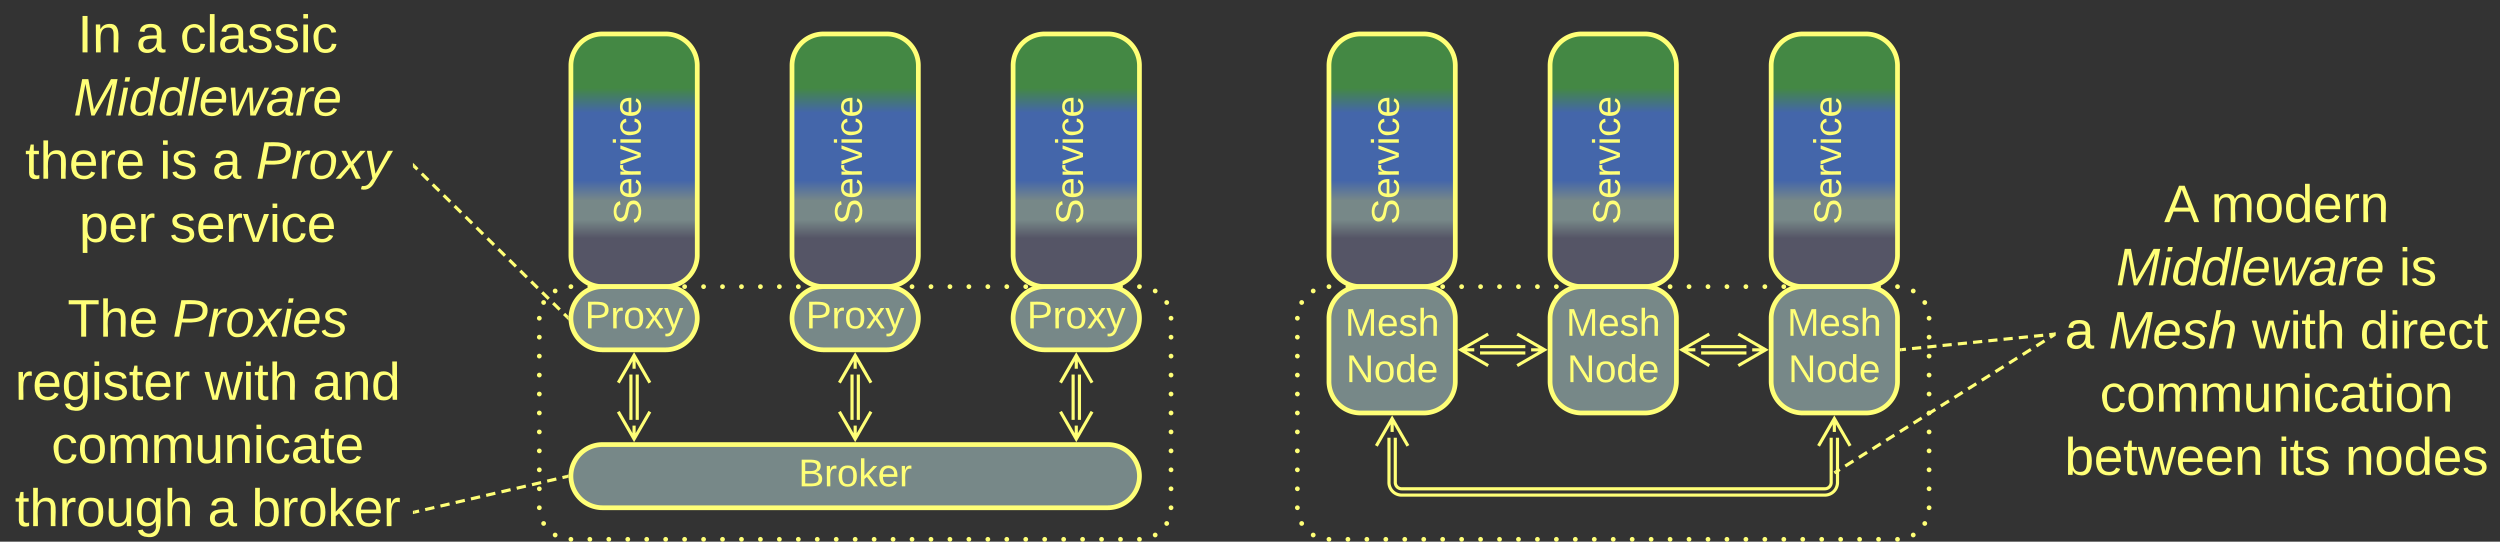 <svg xmlns="http://www.w3.org/2000/svg" xmlns:xlink="http://www.w3.org/1999/xlink" xmlns:lucid="lucid" width="1583" height="343"><rect width="100%" height="100%" fill="#333333" stroke="none"/><g transform="translate(-38.5 -518.5)" lucid:page-tab-id="0_0"><path d="M380 720a20 20 0 0 1 20-20h360a20 20 0 0 1 20 20v120a20 20 0 0 1-20 20H400a20 20 0 0 1-20-20z" fill-opacity="0" fill="#ff7"/><path d="M378.5 720a1.5 1.5 0 0 1 1.5-1.5 1.5 1.5 0 0 1 1.5 1.5 1.5 1.5 0 0 1-1.5 1.5 1.5 1.5 0 0 1-1.5-1.5m2.73-9.96a1.5 1.5 0 0 1 1.5-1.5 1.5 1.5 0 0 1 1.5 1.5 1.5 1.5 0 0 1-1.5 1.5 1.5 1.5 0 0 1-1.5-1.5V710m7.3-7.26a1.5 1.5 0 0 1 1.5-1.5 1.5 1.5 0 0 1 1.5 1.5 1.5 1.5 0 0 1-1.5 1.5 1.5 1.5 0 0 1-1.5-1.5v-.03m9.97-2.7a1.5 1.5 0 0 1 1.5-1.5 1.5 1.5 0 0 1 1.5 1.5 1.5 1.5 0 0 1-1.5 1.5 1.5 1.5 0 0 1-1.5-1.5m12 0a1.5 1.5 0 0 1 1.5-1.5 1.5 1.5 0 0 1 1.5 1.5 1.5 1.5 0 0 1-1.5 1.5 1.5 1.5 0 0 1-1.5-1.5m12 0a1.5 1.5 0 0 1 1.5-1.5 1.5 1.5 0 0 1 1.5 1.5 1.5 1.5 0 0 1-1.5 1.5 1.5 1.5 0 0 1-1.5-1.5m12 0a1.5 1.5 0 0 1 1.5-1.5 1.5 1.5 0 0 1 1.5 1.5 1.5 1.5 0 0 1-1.5 1.5 1.5 1.5 0 0 1-1.5-1.5m12 0a1.5 1.5 0 0 1 1.5-1.5 1.5 1.5 0 0 1 1.5 1.5 1.5 1.5 0 0 1-1.5 1.5 1.5 1.5 0 0 1-1.5-1.5m12 0a1.5 1.5 0 0 1 1.5-1.5 1.5 1.5 0 0 1 1.5 1.5 1.5 1.5 0 0 1-1.5 1.5 1.5 1.5 0 0 1-1.5-1.5m12 0a1.5 1.5 0 0 1 1.5-1.5 1.5 1.5 0 0 1 1.5 1.5 1.5 1.5 0 0 1-1.5 1.5 1.5 1.5 0 0 1-1.5-1.5m12 0a1.5 1.5 0 0 1 1.5-1.5 1.5 1.5 0 0 1 1.5 1.5 1.5 1.5 0 0 1-1.5 1.5 1.5 1.5 0 0 1-1.5-1.5m12 0a1.5 1.5 0 0 1 1.5-1.5 1.5 1.5 0 0 1 1.5 1.5 1.5 1.5 0 0 1-1.5 1.5 1.5 1.5 0 0 1-1.5-1.5m12 0a1.5 1.5 0 0 1 1.5-1.5 1.5 1.5 0 0 1 1.5 1.5 1.5 1.5 0 0 1-1.5 1.5 1.5 1.5 0 0 1-1.5-1.5m12 0a1.5 1.5 0 0 1 1.5-1.5 1.5 1.5 0 0 1 1.5 1.5 1.5 1.5 0 0 1-1.5 1.5 1.5 1.5 0 0 1-1.5-1.5m12 0a1.5 1.5 0 0 1 1.5-1.5 1.5 1.5 0 0 1 1.5 1.5 1.5 1.5 0 0 1-1.5 1.5 1.5 1.5 0 0 1-1.5-1.5m12 0a1.5 1.5 0 0 1 1.5-1.5 1.5 1.5 0 0 1 1.5 1.5 1.5 1.5 0 0 1-1.5 1.5 1.5 1.5 0 0 1-1.5-1.5m12 0a1.5 1.5 0 0 1 1.5-1.5 1.5 1.5 0 0 1 1.5 1.5 1.5 1.5 0 0 1-1.5 1.5 1.5 1.5 0 0 1-1.5-1.5m12 0a1.5 1.5 0 0 1 1.5-1.5 1.5 1.5 0 0 1 1.5 1.5 1.5 1.5 0 0 1-1.5 1.5 1.5 1.5 0 0 1-1.5-1.5m12 0a1.5 1.5 0 0 1 1.5-1.5 1.5 1.5 0 0 1 1.5 1.5 1.5 1.5 0 0 1-1.5 1.5 1.5 1.5 0 0 1-1.5-1.5m12 0a1.5 1.5 0 0 1 1.5-1.5 1.5 1.5 0 0 1 1.5 1.5 1.5 1.5 0 0 1-1.5 1.5 1.5 1.5 0 0 1-1.5-1.5m12 0a1.5 1.5 0 0 1 1.5-1.5 1.5 1.5 0 0 1 1.5 1.5 1.5 1.5 0 0 1-1.5 1.5 1.5 1.5 0 0 1-1.5-1.5m12 0a1.5 1.5 0 0 1 1.5-1.5 1.5 1.5 0 0 1 1.5 1.5 1.5 1.5 0 0 1-1.5 1.5 1.5 1.5 0 0 1-1.5-1.5m12 0a1.5 1.5 0 0 1 1.5-1.5 1.5 1.5 0 0 1 1.5 1.5 1.5 1.5 0 0 1-1.5 1.5 1.5 1.5 0 0 1-1.5-1.5m12 0a1.5 1.5 0 0 1 1.5-1.5 1.5 1.5 0 0 1 1.5 1.5 1.5 1.5 0 0 1-1.5 1.5 1.5 1.5 0 0 1-1.5-1.5m12 0a1.5 1.5 0 0 1 1.5-1.5 1.5 1.5 0 0 1 1.5 1.5 1.5 1.5 0 0 1-1.5 1.5 1.5 1.5 0 0 1-1.5-1.5m12 0a1.5 1.5 0 0 1 1.5-1.5 1.5 1.5 0 0 1 1.5 1.5 1.5 1.5 0 0 1-1.5 1.5 1.5 1.5 0 0 1-1.5-1.5m12 0a1.5 1.5 0 0 1 1.5-1.5 1.5 1.5 0 0 1 1.5 1.5 1.5 1.5 0 0 1-1.5 1.5 1.5 1.5 0 0 1-1.5-1.5m12 0a1.5 1.5 0 0 1 1.5-1.5 1.5 1.5 0 0 1 1.5 1.5 1.5 1.5 0 0 1-1.5 1.5 1.5 1.5 0 0 1-1.5-1.5m12 0a1.5 1.5 0 0 1 1.5-1.5 1.5 1.5 0 0 1 1.5 1.5 1.5 1.5 0 0 1-1.5 1.5 1.5 1.5 0 0 1-1.5-1.5m12 0a1.5 1.5 0 0 1 1.5-1.5 1.5 1.5 0 0 1 1.5 1.5 1.5 1.5 0 0 1-1.5 1.5 1.5 1.5 0 0 1-1.5-1.5m12 0a1.5 1.5 0 0 1 1.5-1.5 1.5 1.5 0 0 1 1.5 1.5 1.5 1.5 0 0 1-1.5 1.5 1.5 1.5 0 0 1-1.5-1.5m12 0a1.5 1.5 0 0 1 1.5-1.5 1.5 1.5 0 0 1 1.5 1.5 1.5 1.5 0 0 1-1.5 1.5 1.5 1.5 0 0 1-1.5-1.5m12 0a1.5 1.5 0 0 1 1.5-1.5 1.5 1.5 0 0 1 1.5 1.5 1.5 1.5 0 0 1-1.5 1.5 1.5 1.5 0 0 1-1.5-1.5m12 0a1.5 1.5 0 0 1 1.5-1.5 1.5 1.5 0 0 1 1.5 1.5 1.5 1.5 0 0 1-1.5 1.5 1.5 1.5 0 0 1-1.5-1.5m9.97 2.74a1.5 1.5 0 0 1 1.5-1.5 1.5 1.5 0 0 1 1.5 1.5 1.5 1.5 0 0 1-1.5 1.5 1.5 1.5 0 0 1-1.5-1.5v-.03m7.3 7.34a1.5 1.5 0 0 1 1.5-1.5 1.5 1.5 0 0 1 1.5 1.5 1.5 1.5 0 0 1-1.5 1.5 1.5 1.5 0 0 1-1.5-1.5V710m2.73 10a1.5 1.5 0 0 1 1.5-1.5 1.5 1.5 0 0 1 1.5 1.5 1.5 1.5 0 0 1-1.5 1.5 1.5 1.5 0 0 1-1.5-1.5m0 12a1.5 1.5 0 0 1 1.5-1.5 1.5 1.5 0 0 1 1.5 1.5 1.5 1.5 0 0 1-1.5 1.5 1.5 1.5 0 0 1-1.5-1.5m0 12a1.5 1.5 0 0 1 1.5-1.5 1.5 1.5 0 0 1 1.5 1.5 1.5 1.5 0 0 1-1.5 1.5 1.5 1.5 0 0 1-1.5-1.5m0 12a1.5 1.5 0 0 1 1.5-1.5 1.5 1.5 0 0 1 1.5 1.5 1.5 1.5 0 0 1-1.5 1.5 1.5 1.5 0 0 1-1.5-1.5m0 12a1.5 1.5 0 0 1 1.5-1.5 1.5 1.5 0 0 1 1.5 1.5 1.5 1.5 0 0 1-1.5 1.5 1.5 1.5 0 0 1-1.5-1.5m0 12a1.5 1.5 0 0 1 1.5-1.5 1.5 1.5 0 0 1 1.5 1.5 1.5 1.5 0 0 1-1.5 1.5 1.5 1.5 0 0 1-1.5-1.5m0 12a1.5 1.5 0 0 1 1.5-1.5 1.5 1.5 0 0 1 1.5 1.5 1.5 1.5 0 0 1-1.5 1.5 1.5 1.5 0 0 1-1.5-1.5m0 12a1.5 1.5 0 0 1 1.5-1.5 1.5 1.5 0 0 1 1.5 1.5 1.5 1.5 0 0 1-1.5 1.5 1.5 1.5 0 0 1-1.5-1.5m0 12a1.5 1.5 0 0 1 1.5-1.5 1.5 1.5 0 0 1 1.5 1.5 1.5 1.5 0 0 1-1.5 1.5 1.5 1.5 0 0 1-1.5-1.5m0 12a1.5 1.5 0 0 1 1.5-1.5 1.5 1.5 0 0 1 1.5 1.5 1.5 1.5 0 0 1-1.5 1.5 1.5 1.5 0 0 1-1.5-1.5m0 12a1.5 1.5 0 0 1 1.5-1.5 1.5 1.5 0 0 1 1.5 1.5 1.5 1.5 0 0 1-1.5 1.5 1.5 1.5 0 0 1-1.5-1.5m-2.73 10v-.03a1.5 1.5 0 0 1 1.5-1.5 1.5 1.5 0 0 1 1.5 1.5 1.5 1.5 0 0 1-1.5 1.5 1.5 1.5 0 0 1-1.5-1.5m-7.3 7.32v-.03a1.5 1.5 0 0 1 1.5-1.5 1.5 1.5 0 0 1 1.5 1.5 1.5 1.5 0 0 1-1.5 1.5 1.5 1.5 0 0 1-1.5-1.5M758.5 860V860a1.5 1.5 0 0 1 1.5-1.5 1.5 1.5 0 0 1 1.5 1.5 1.5 1.5 0 0 1-1.5 1.5 1.5 1.5 0 0 1-1.5-1.5m-12 0a1.5 1.5 0 0 1 1.5-1.5 1.5 1.5 0 0 1 1.5 1.5 1.5 1.5 0 0 1-1.5 1.5 1.5 1.5 0 0 1-1.5-1.5m-12 0a1.5 1.5 0 0 1 1.5-1.5 1.5 1.5 0 0 1 1.5 1.5 1.5 1.5 0 0 1-1.5 1.5 1.5 1.5 0 0 1-1.5-1.5m-12 0a1.5 1.5 0 0 1 1.5-1.5 1.5 1.5 0 0 1 1.5 1.5 1.5 1.5 0 0 1-1.5 1.5 1.5 1.5 0 0 1-1.5-1.5m-12 0a1.5 1.5 0 0 1 1.5-1.5 1.5 1.5 0 0 1 1.5 1.5 1.5 1.5 0 0 1-1.5 1.5 1.5 1.5 0 0 1-1.5-1.5m-12 0a1.5 1.5 0 0 1 1.5-1.5 1.5 1.5 0 0 1 1.5 1.5 1.5 1.5 0 0 1-1.5 1.5 1.5 1.5 0 0 1-1.5-1.5m-12 0a1.5 1.5 0 0 1 1.5-1.5 1.5 1.5 0 0 1 1.5 1.5 1.5 1.5 0 0 1-1.5 1.5 1.5 1.5 0 0 1-1.5-1.5m-12 0a1.5 1.5 0 0 1 1.5-1.5 1.5 1.5 0 0 1 1.5 1.5 1.5 1.5 0 0 1-1.5 1.5 1.5 1.5 0 0 1-1.5-1.5m-12 0a1.5 1.5 0 0 1 1.5-1.5 1.5 1.5 0 0 1 1.5 1.5 1.5 1.5 0 0 1-1.5 1.5 1.5 1.5 0 0 1-1.5-1.5m-12 0a1.5 1.5 0 0 1 1.5-1.5 1.5 1.5 0 0 1 1.5 1.5 1.5 1.5 0 0 1-1.5 1.5 1.5 1.5 0 0 1-1.5-1.5m-12 0a1.5 1.5 0 0 1 1.5-1.5 1.5 1.5 0 0 1 1.5 1.5 1.5 1.5 0 0 1-1.5 1.5 1.5 1.5 0 0 1-1.5-1.5m-12 0a1.5 1.5 0 0 1 1.5-1.5 1.5 1.5 0 0 1 1.5 1.5 1.5 1.5 0 0 1-1.5 1.5 1.5 1.5 0 0 1-1.5-1.5m-12 0a1.5 1.5 0 0 1 1.5-1.5 1.5 1.5 0 0 1 1.5 1.5 1.5 1.5 0 0 1-1.5 1.5 1.5 1.5 0 0 1-1.5-1.5m-12 0a1.5 1.5 0 0 1 1.5-1.5 1.5 1.5 0 0 1 1.5 1.5 1.5 1.5 0 0 1-1.5 1.5 1.5 1.5 0 0 1-1.5-1.5m-12 0a1.5 1.5 0 0 1 1.5-1.5 1.5 1.5 0 0 1 1.5 1.5 1.5 1.5 0 0 1-1.5 1.5 1.5 1.5 0 0 1-1.5-1.5m-12 0a1.5 1.5 0 0 1 1.5-1.5 1.5 1.5 0 0 1 1.5 1.5 1.5 1.5 0 0 1-1.5 1.5 1.5 1.5 0 0 1-1.5-1.5m-12 0a1.5 1.5 0 0 1 1.5-1.5 1.5 1.5 0 0 1 1.5 1.5 1.5 1.5 0 0 1-1.5 1.5 1.5 1.5 0 0 1-1.5-1.5m-12 0a1.5 1.5 0 0 1 1.5-1.5 1.5 1.5 0 0 1 1.5 1.5 1.5 1.5 0 0 1-1.5 1.5 1.5 1.5 0 0 1-1.5-1.5m-12 0a1.5 1.5 0 0 1 1.5-1.5 1.5 1.5 0 0 1 1.5 1.5 1.5 1.5 0 0 1-1.5 1.5 1.5 1.5 0 0 1-1.5-1.5m-12 0a1.5 1.5 0 0 1 1.5-1.5 1.5 1.5 0 0 1 1.5 1.5 1.5 1.5 0 0 1-1.5 1.5 1.5 1.5 0 0 1-1.5-1.5m-12 0a1.5 1.5 0 0 1 1.5-1.5 1.5 1.5 0 0 1 1.5 1.5 1.5 1.5 0 0 1-1.5 1.5 1.5 1.5 0 0 1-1.5-1.5m-12 0a1.5 1.5 0 0 1 1.5-1.5 1.5 1.5 0 0 1 1.5 1.5 1.5 1.5 0 0 1-1.5 1.5 1.5 1.5 0 0 1-1.5-1.5m-12 0a1.5 1.5 0 0 1 1.5-1.5 1.5 1.5 0 0 1 1.5 1.5 1.5 1.5 0 0 1-1.5 1.5 1.5 1.5 0 0 1-1.5-1.5m-12 0a1.5 1.5 0 0 1 1.5-1.5 1.5 1.5 0 0 1 1.5 1.5 1.5 1.5 0 0 1-1.5 1.5 1.5 1.5 0 0 1-1.5-1.5m-12 0a1.5 1.5 0 0 1 1.5-1.5 1.5 1.5 0 0 1 1.5 1.5 1.5 1.5 0 0 1-1.5 1.5 1.5 1.5 0 0 1-1.5-1.5m-12 0a1.5 1.5 0 0 1 1.5-1.5 1.5 1.5 0 0 1 1.5 1.5 1.5 1.5 0 0 1-1.5 1.5 1.5 1.5 0 0 1-1.5-1.5m-12 0a1.5 1.5 0 0 1 1.5-1.5 1.5 1.5 0 0 1 1.5 1.5 1.5 1.5 0 0 1-1.5 1.5 1.5 1.5 0 0 1-1.5-1.5m-12 0a1.5 1.5 0 0 1 1.5-1.5 1.5 1.5 0 0 1 1.5 1.5 1.5 1.5 0 0 1-1.5 1.5 1.5 1.5 0 0 1-1.5-1.5m-12 0a1.5 1.5 0 0 1 1.5-1.5 1.5 1.5 0 0 1 1.5 1.5 1.5 1.5 0 0 1-1.5 1.5 1.5 1.5 0 0 1-1.5-1.5m-12 0a1.5 1.5 0 0 1 1.5-1.5 1.5 1.5 0 0 1 1.5 1.5 1.5 1.5 0 0 1-1.5 1.5 1.5 1.5 0 0 1-1.5-1.5m-12 0a1.5 1.5 0 0 1 1.5-1.5 1.5 1.5 0 0 1 1.5 1.5 1.5 1.5 0 0 1-1.5 1.5 1.5 1.5 0 0 1-1.5-1.5m-9.97-2.7v-.03a1.5 1.5 0 0 1 1.5-1.5 1.5 1.5 0 0 1 1.5 1.5 1.5 1.5 0 0 1-1.5 1.5 1.5 1.5 0 0 1-1.5-1.5m-7.3-7.28v-.03a1.5 1.5 0 0 1 1.5-1.5 1.5 1.5 0 0 1 1.5 1.5 1.5 1.5 0 0 1-1.5 1.5 1.5 1.5 0 0 1-1.5-1.5M378.5 840a1.5 1.5 0 0 1 1.5-1.5 1.5 1.5 0 0 1 1.5 1.5 1.5 1.5 0 0 1-1.5 1.5 1.5 1.5 0 0 1-1.5-1.5m0-12a1.5 1.5 0 0 1 1.5-1.5 1.5 1.5 0 0 1 1.5 1.5 1.5 1.5 0 0 1-1.5 1.5 1.5 1.5 0 0 1-1.5-1.5m0-12a1.5 1.5 0 0 1 1.5-1.5 1.5 1.5 0 0 1 1.5 1.5 1.5 1.5 0 0 1-1.5 1.5 1.5 1.5 0 0 1-1.5-1.5m0-12a1.5 1.5 0 0 1 1.5-1.5 1.5 1.5 0 0 1 1.5 1.5 1.5 1.5 0 0 1-1.5 1.5 1.5 1.5 0 0 1-1.5-1.5m0-12a1.5 1.5 0 0 1 1.5-1.5 1.5 1.5 0 0 1 1.5 1.5 1.5 1.5 0 0 1-1.5 1.5 1.5 1.5 0 0 1-1.5-1.5m0-12a1.5 1.5 0 0 1 1.5-1.5 1.5 1.5 0 0 1 1.5 1.5 1.5 1.5 0 0 1-1.5 1.5 1.5 1.5 0 0 1-1.5-1.5m0-12a1.5 1.5 0 0 1 1.5-1.5 1.5 1.5 0 0 1 1.5 1.5 1.5 1.5 0 0 1-1.5 1.5 1.5 1.5 0 0 1-1.5-1.5m0-12a1.5 1.5 0 0 1 1.5-1.5 1.5 1.5 0 0 1 1.5 1.5 1.5 1.5 0 0 1-1.5 1.5 1.5 1.5 0 0 1-1.5-1.5m0-12a1.5 1.5 0 0 1 1.5-1.5 1.5 1.5 0 0 1 1.5 1.5 1.5 1.5 0 0 1-1.5 1.5 1.5 1.5 0 0 1-1.5-1.5m0-12a1.5 1.5 0 0 1 1.5-1.5 1.5 1.5 0 0 1 1.5 1.5 1.5 1.5 0 0 1-1.5 1.5 1.5 1.5 0 0 1-1.5-1.5" fill="#ff7"/><path d="M860 720a20 20 0 0 1 20-20h360a20 20 0 0 1 20 20v120a20 20 0 0 1-20 20H880a20 20 0 0 1-20-20z" fill-opacity="0" fill="#ff7"/><path d="M858.5 720a1.5 1.5 0 0 1 1.5-1.5 1.5 1.5 0 0 1 1.5 1.5 1.5 1.5 0 0 1-1.5 1.5 1.5 1.5 0 0 1-1.5-1.5m2.73-9.96a1.5 1.5 0 0 1 1.5-1.5 1.5 1.5 0 0 1 1.5 1.5 1.5 1.5 0 0 1-1.5 1.5 1.5 1.5 0 0 1-1.5-1.5V710m7.3-7.26a1.5 1.5 0 0 1 1.5-1.5 1.5 1.5 0 0 1 1.5 1.5 1.5 1.5 0 0 1-1.5 1.5 1.5 1.5 0 0 1-1.5-1.5v-.03m9.97-2.7a1.5 1.5 0 0 1 1.5-1.5 1.5 1.5 0 0 1 1.5 1.5 1.5 1.5 0 0 1-1.5 1.5 1.5 1.5 0 0 1-1.5-1.5m12 0a1.5 1.5 0 0 1 1.5-1.5 1.5 1.5 0 0 1 1.5 1.5 1.5 1.5 0 0 1-1.5 1.5 1.5 1.5 0 0 1-1.5-1.5m12 0a1.5 1.5 0 0 1 1.5-1.5 1.5 1.5 0 0 1 1.5 1.5 1.5 1.5 0 0 1-1.5 1.5 1.5 1.5 0 0 1-1.5-1.5m12 0a1.5 1.5 0 0 1 1.5-1.5 1.5 1.5 0 0 1 1.5 1.5 1.5 1.5 0 0 1-1.5 1.5 1.5 1.5 0 0 1-1.5-1.5m12 0a1.5 1.5 0 0 1 1.5-1.5 1.5 1.5 0 0 1 1.5 1.5 1.5 1.5 0 0 1-1.5 1.5 1.5 1.5 0 0 1-1.5-1.5m12 0a1.5 1.5 0 0 1 1.5-1.5 1.5 1.5 0 0 1 1.5 1.5 1.5 1.5 0 0 1-1.5 1.5 1.5 1.5 0 0 1-1.5-1.5m12 0a1.5 1.5 0 0 1 1.5-1.5 1.5 1.5 0 0 1 1.5 1.5 1.5 1.5 0 0 1-1.5 1.5 1.5 1.5 0 0 1-1.5-1.5m12 0a1.5 1.5 0 0 1 1.5-1.5 1.5 1.5 0 0 1 1.5 1.5 1.5 1.5 0 0 1-1.5 1.5 1.5 1.5 0 0 1-1.5-1.5m12 0a1.5 1.5 0 0 1 1.5-1.5 1.5 1.5 0 0 1 1.5 1.5 1.5 1.5 0 0 1-1.5 1.5 1.5 1.5 0 0 1-1.5-1.5m12 0a1.5 1.5 0 0 1 1.5-1.5 1.5 1.5 0 0 1 1.5 1.5 1.5 1.5 0 0 1-1.5 1.5 1.5 1.5 0 0 1-1.5-1.5m12 0a1.5 1.5 0 0 1 1.5-1.5 1.5 1.5 0 0 1 1.5 1.5 1.5 1.5 0 0 1-1.5 1.5 1.5 1.5 0 0 1-1.5-1.5m12 0a1.5 1.5 0 0 1 1.5-1.5 1.5 1.5 0 0 1 1.5 1.5 1.5 1.5 0 0 1-1.5 1.5 1.5 1.5 0 0 1-1.5-1.5m12 0a1.5 1.5 0 0 1 1.5-1.5 1.5 1.5 0 0 1 1.5 1.5 1.5 1.5 0 0 1-1.5 1.5 1.5 1.5 0 0 1-1.5-1.5m12 0a1.5 1.5 0 0 1 1.5-1.5 1.5 1.5 0 0 1 1.5 1.5 1.5 1.5 0 0 1-1.5 1.5 1.5 1.5 0 0 1-1.5-1.5m12 0a1.5 1.5 0 0 1 1.5-1.5 1.5 1.5 0 0 1 1.5 1.5 1.5 1.5 0 0 1-1.5 1.5 1.5 1.5 0 0 1-1.5-1.5m12 0a1.5 1.5 0 0 1 1.5-1.5 1.5 1.5 0 0 1 1.5 1.5 1.5 1.5 0 0 1-1.5 1.5 1.5 1.5 0 0 1-1.5-1.5m12 0a1.5 1.5 0 0 1 1.5-1.5 1.5 1.5 0 0 1 1.5 1.5 1.5 1.5 0 0 1-1.5 1.5 1.5 1.5 0 0 1-1.5-1.5m12 0a1.5 1.5 0 0 1 1.5-1.5 1.5 1.5 0 0 1 1.5 1.5 1.5 1.5 0 0 1-1.5 1.5 1.5 1.5 0 0 1-1.5-1.5m12 0a1.5 1.5 0 0 1 1.5-1.5 1.5 1.5 0 0 1 1.5 1.5 1.5 1.5 0 0 1-1.5 1.5 1.5 1.5 0 0 1-1.5-1.5m12 0a1.5 1.5 0 0 1 1.5-1.5 1.5 1.5 0 0 1 1.5 1.5 1.5 1.5 0 0 1-1.5 1.5 1.5 1.5 0 0 1-1.5-1.5m12 0a1.5 1.5 0 0 1 1.5-1.5 1.5 1.5 0 0 1 1.5 1.5 1.5 1.5 0 0 1-1.5 1.5 1.5 1.5 0 0 1-1.5-1.5m12 0a1.5 1.5 0 0 1 1.5-1.5 1.5 1.5 0 0 1 1.5 1.5 1.5 1.5 0 0 1-1.5 1.5 1.5 1.5 0 0 1-1.5-1.5m12 0a1.5 1.5 0 0 1 1.5-1.5 1.5 1.5 0 0 1 1.5 1.5 1.5 1.5 0 0 1-1.5 1.5 1.5 1.5 0 0 1-1.5-1.5m12 0a1.5 1.5 0 0 1 1.5-1.5 1.5 1.5 0 0 1 1.5 1.5 1.5 1.5 0 0 1-1.5 1.5 1.5 1.5 0 0 1-1.5-1.5m12 0a1.5 1.5 0 0 1 1.5-1.5 1.5 1.5 0 0 1 1.5 1.5 1.5 1.5 0 0 1-1.5 1.5 1.5 1.5 0 0 1-1.5-1.5m12 0a1.5 1.5 0 0 1 1.5-1.5 1.5 1.5 0 0 1 1.5 1.5 1.5 1.5 0 0 1-1.5 1.5 1.5 1.5 0 0 1-1.5-1.5m12 0a1.5 1.5 0 0 1 1.5-1.5 1.5 1.5 0 0 1 1.5 1.5 1.5 1.5 0 0 1-1.5 1.5 1.5 1.5 0 0 1-1.5-1.5m12 0a1.5 1.5 0 0 1 1.5-1.5 1.5 1.5 0 0 1 1.5 1.5 1.5 1.5 0 0 1-1.5 1.5 1.5 1.5 0 0 1-1.5-1.5m12 0a1.5 1.5 0 0 1 1.5-1.5 1.5 1.5 0 0 1 1.5 1.5 1.5 1.5 0 0 1-1.5 1.5 1.5 1.5 0 0 1-1.5-1.5m12 0a1.5 1.5 0 0 1 1.5-1.5 1.5 1.5 0 0 1 1.5 1.5 1.5 1.5 0 0 1-1.5 1.5 1.5 1.5 0 0 1-1.5-1.5m12 0a1.5 1.5 0 0 1 1.5-1.5 1.5 1.5 0 0 1 1.5 1.5 1.5 1.5 0 0 1-1.5 1.5 1.5 1.5 0 0 1-1.5-1.5m9.97 2.74a1.5 1.5 0 0 1 1.5-1.5 1.5 1.5 0 0 1 1.5 1.5 1.5 1.5 0 0 1-1.5 1.5 1.5 1.5 0 0 1-1.5-1.5v-.03m7.3 7.34a1.5 1.5 0 0 1 1.5-1.5 1.5 1.5 0 0 1 1.5 1.5 1.5 1.5 0 0 1-1.5 1.5 1.5 1.5 0 0 1-1.5-1.5V710m2.73 10a1.5 1.5 0 0 1 1.5-1.5 1.5 1.5 0 0 1 1.5 1.5 1.5 1.5 0 0 1-1.5 1.5 1.5 1.5 0 0 1-1.5-1.5m0 12a1.5 1.5 0 0 1 1.5-1.5 1.5 1.5 0 0 1 1.5 1.5 1.5 1.5 0 0 1-1.5 1.5 1.5 1.5 0 0 1-1.5-1.5m0 12a1.5 1.5 0 0 1 1.5-1.5 1.5 1.5 0 0 1 1.5 1.5 1.5 1.5 0 0 1-1.5 1.5 1.5 1.5 0 0 1-1.5-1.5m0 12a1.5 1.5 0 0 1 1.5-1.5 1.5 1.5 0 0 1 1.5 1.5 1.5 1.5 0 0 1-1.5 1.5 1.5 1.5 0 0 1-1.5-1.5m0 12a1.5 1.5 0 0 1 1.5-1.5 1.5 1.5 0 0 1 1.5 1.5 1.5 1.5 0 0 1-1.5 1.5 1.5 1.5 0 0 1-1.5-1.5m0 12a1.5 1.5 0 0 1 1.5-1.5 1.5 1.5 0 0 1 1.5 1.5 1.5 1.5 0 0 1-1.5 1.5 1.5 1.5 0 0 1-1.5-1.5m0 12a1.5 1.5 0 0 1 1.5-1.5 1.5 1.5 0 0 1 1.5 1.5 1.5 1.5 0 0 1-1.5 1.5 1.5 1.5 0 0 1-1.5-1.5m0 12a1.5 1.5 0 0 1 1.5-1.5 1.5 1.5 0 0 1 1.5 1.5 1.5 1.5 0 0 1-1.5 1.5 1.5 1.5 0 0 1-1.5-1.5m0 12a1.5 1.5 0 0 1 1.5-1.5 1.5 1.5 0 0 1 1.5 1.5 1.5 1.5 0 0 1-1.5 1.5 1.5 1.5 0 0 1-1.5-1.5m0 12a1.5 1.5 0 0 1 1.5-1.5 1.5 1.5 0 0 1 1.5 1.5 1.5 1.5 0 0 1-1.5 1.5 1.5 1.5 0 0 1-1.5-1.5m0 12a1.5 1.5 0 0 1 1.5-1.5 1.5 1.5 0 0 1 1.5 1.5 1.5 1.5 0 0 1-1.5 1.5 1.5 1.5 0 0 1-1.5-1.5m-2.73 10v-.03a1.5 1.5 0 0 1 1.5-1.5 1.5 1.5 0 0 1 1.5 1.5 1.5 1.5 0 0 1-1.5 1.5 1.5 1.5 0 0 1-1.5-1.5m-7.3 7.32v-.03a1.5 1.5 0 0 1 1.5-1.5 1.5 1.5 0 0 1 1.5 1.5 1.5 1.5 0 0 1-1.5 1.5 1.5 1.5 0 0 1-1.5-1.5m-9.97 2.75V860a1.5 1.5 0 0 1 1.5-1.5 1.5 1.5 0 0 1 1.5 1.5 1.5 1.5 0 0 1-1.5 1.5 1.5 1.5 0 0 1-1.5-1.5m-12 0a1.5 1.5 0 0 1 1.5-1.5 1.5 1.5 0 0 1 1.5 1.5 1.5 1.5 0 0 1-1.5 1.5 1.5 1.5 0 0 1-1.5-1.5m-12 0a1.5 1.5 0 0 1 1.5-1.5 1.5 1.5 0 0 1 1.5 1.5 1.5 1.5 0 0 1-1.5 1.5 1.5 1.5 0 0 1-1.5-1.5m-12 0a1.5 1.5 0 0 1 1.5-1.5 1.5 1.5 0 0 1 1.5 1.5 1.5 1.5 0 0 1-1.5 1.5 1.5 1.5 0 0 1-1.5-1.5m-12 0a1.5 1.5 0 0 1 1.5-1.5 1.5 1.5 0 0 1 1.5 1.5 1.5 1.5 0 0 1-1.5 1.5 1.5 1.5 0 0 1-1.5-1.5m-12 0a1.5 1.5 0 0 1 1.5-1.5 1.5 1.5 0 0 1 1.5 1.5 1.5 1.5 0 0 1-1.5 1.5 1.5 1.5 0 0 1-1.5-1.5m-12 0a1.5 1.5 0 0 1 1.5-1.5 1.5 1.5 0 0 1 1.5 1.5 1.5 1.5 0 0 1-1.5 1.5 1.5 1.5 0 0 1-1.5-1.5m-12 0a1.5 1.5 0 0 1 1.5-1.5 1.5 1.5 0 0 1 1.5 1.5 1.5 1.5 0 0 1-1.5 1.5 1.5 1.5 0 0 1-1.5-1.5m-12 0a1.5 1.5 0 0 1 1.5-1.5 1.5 1.5 0 0 1 1.5 1.5 1.5 1.5 0 0 1-1.5 1.5 1.5 1.5 0 0 1-1.5-1.5m-12 0a1.5 1.5 0 0 1 1.5-1.5 1.5 1.5 0 0 1 1.5 1.5 1.5 1.5 0 0 1-1.5 1.5 1.5 1.5 0 0 1-1.5-1.5m-12 0a1.5 1.5 0 0 1 1.5-1.5 1.5 1.5 0 0 1 1.5 1.5 1.5 1.5 0 0 1-1.5 1.5 1.5 1.5 0 0 1-1.5-1.5m-12 0a1.5 1.5 0 0 1 1.5-1.5 1.5 1.5 0 0 1 1.5 1.5 1.5 1.5 0 0 1-1.5 1.5 1.5 1.5 0 0 1-1.5-1.5m-12 0a1.5 1.5 0 0 1 1.5-1.5 1.5 1.5 0 0 1 1.5 1.5 1.5 1.5 0 0 1-1.5 1.5 1.5 1.5 0 0 1-1.5-1.5m-12 0a1.5 1.5 0 0 1 1.5-1.5 1.5 1.5 0 0 1 1.5 1.5 1.5 1.5 0 0 1-1.5 1.5 1.5 1.5 0 0 1-1.5-1.5m-12 0a1.5 1.5 0 0 1 1.5-1.5 1.5 1.5 0 0 1 1.5 1.5 1.5 1.5 0 0 1-1.5 1.5 1.5 1.5 0 0 1-1.5-1.5m-12 0a1.5 1.5 0 0 1 1.5-1.5 1.5 1.5 0 0 1 1.5 1.5 1.5 1.5 0 0 1-1.5 1.5 1.5 1.5 0 0 1-1.5-1.5m-12 0a1.5 1.5 0 0 1 1.5-1.5 1.5 1.5 0 0 1 1.5 1.5 1.5 1.5 0 0 1-1.5 1.5 1.5 1.5 0 0 1-1.5-1.5m-12 0a1.5 1.5 0 0 1 1.5-1.5 1.5 1.5 0 0 1 1.5 1.5 1.5 1.5 0 0 1-1.5 1.5 1.5 1.5 0 0 1-1.5-1.5m-12 0a1.5 1.5 0 0 1 1.5-1.5 1.5 1.5 0 0 1 1.5 1.5 1.5 1.5 0 0 1-1.5 1.5 1.5 1.5 0 0 1-1.5-1.5m-12 0a1.5 1.5 0 0 1 1.5-1.5 1.5 1.5 0 0 1 1.5 1.5 1.5 1.5 0 0 1-1.5 1.5 1.5 1.5 0 0 1-1.5-1.5m-12 0a1.5 1.5 0 0 1 1.5-1.5 1.5 1.5 0 0 1 1.5 1.5 1.5 1.5 0 0 1-1.5 1.5 1.5 1.5 0 0 1-1.5-1.5m-12 0a1.5 1.5 0 0 1 1.5-1.5 1.5 1.5 0 0 1 1.5 1.5 1.5 1.5 0 0 1-1.5 1.5 1.5 1.5 0 0 1-1.5-1.5m-12 0a1.5 1.5 0 0 1 1.5-1.5 1.5 1.5 0 0 1 1.5 1.5 1.5 1.5 0 0 1-1.5 1.5 1.5 1.5 0 0 1-1.5-1.5m-12 0a1.5 1.5 0 0 1 1.5-1.5 1.5 1.5 0 0 1 1.5 1.5 1.5 1.5 0 0 1-1.5 1.5 1.5 1.5 0 0 1-1.5-1.5m-12 0a1.5 1.5 0 0 1 1.5-1.5 1.5 1.5 0 0 1 1.5 1.5 1.5 1.5 0 0 1-1.5 1.5 1.5 1.5 0 0 1-1.5-1.5m-12 0a1.5 1.5 0 0 1 1.5-1.5 1.5 1.5 0 0 1 1.5 1.5 1.5 1.5 0 0 1-1.5 1.5 1.5 1.5 0 0 1-1.5-1.5m-12 0a1.5 1.5 0 0 1 1.5-1.5 1.5 1.5 0 0 1 1.5 1.5 1.5 1.5 0 0 1-1.5 1.5 1.5 1.5 0 0 1-1.5-1.5m-12 0a1.5 1.5 0 0 1 1.5-1.5 1.5 1.5 0 0 1 1.5 1.5 1.5 1.5 0 0 1-1.5 1.5 1.5 1.5 0 0 1-1.5-1.5m-12 0a1.5 1.5 0 0 1 1.5-1.5 1.5 1.5 0 0 1 1.5 1.5 1.5 1.5 0 0 1-1.5 1.5 1.5 1.5 0 0 1-1.5-1.5m-12 0a1.5 1.5 0 0 1 1.5-1.5 1.5 1.5 0 0 1 1.5 1.5 1.5 1.5 0 0 1-1.5 1.5 1.5 1.5 0 0 1-1.5-1.5m-12 0a1.5 1.5 0 0 1 1.5-1.5 1.5 1.5 0 0 1 1.5 1.5 1.5 1.5 0 0 1-1.5 1.5 1.5 1.5 0 0 1-1.5-1.5m-9.97-2.7v-.03a1.5 1.5 0 0 1 1.5-1.5 1.5 1.5 0 0 1 1.5 1.5 1.5 1.5 0 0 1-1.5 1.5 1.5 1.5 0 0 1-1.5-1.5m-7.3-7.28v-.03a1.5 1.5 0 0 1 1.5-1.5 1.5 1.5 0 0 1 1.5 1.5 1.5 1.5 0 0 1-1.5 1.5 1.5 1.5 0 0 1-1.5-1.5M858.5 840a1.5 1.5 0 0 1 1.5-1.5 1.5 1.5 0 0 1 1.5 1.5 1.5 1.5 0 0 1-1.5 1.5 1.5 1.5 0 0 1-1.5-1.5m0-12a1.5 1.5 0 0 1 1.5-1.5 1.5 1.5 0 0 1 1.5 1.5 1.5 1.5 0 0 1-1.5 1.5 1.5 1.5 0 0 1-1.5-1.5m0-12a1.5 1.5 0 0 1 1.5-1.5 1.5 1.5 0 0 1 1.5 1.5 1.5 1.5 0 0 1-1.5 1.5 1.5 1.5 0 0 1-1.5-1.5m0-12a1.5 1.5 0 0 1 1.5-1.5 1.5 1.5 0 0 1 1.5 1.5 1.5 1.5 0 0 1-1.5 1.5 1.5 1.5 0 0 1-1.5-1.5m0-12a1.5 1.5 0 0 1 1.5-1.5 1.5 1.5 0 0 1 1.5 1.5 1.5 1.5 0 0 1-1.5 1.5 1.5 1.5 0 0 1-1.5-1.5m0-12a1.5 1.5 0 0 1 1.5-1.5 1.5 1.5 0 0 1 1.5 1.5 1.5 1.5 0 0 1-1.5 1.5 1.5 1.5 0 0 1-1.5-1.5m0-12a1.5 1.5 0 0 1 1.5-1.5 1.5 1.5 0 0 1 1.5 1.5 1.5 1.5 0 0 1-1.5 1.5 1.5 1.5 0 0 1-1.5-1.5m0-12a1.5 1.5 0 0 1 1.5-1.5 1.5 1.5 0 0 1 1.5 1.5 1.5 1.5 0 0 1-1.5 1.5 1.5 1.5 0 0 1-1.5-1.5m0-12a1.5 1.5 0 0 1 1.5-1.5 1.5 1.5 0 0 1 1.5 1.5 1.5 1.5 0 0 1-1.5 1.5 1.5 1.5 0 0 1-1.5-1.5m0-12a1.5 1.5 0 0 1 1.5-1.5 1.5 1.5 0 0 1 1.5 1.5 1.5 1.5 0 0 1-1.5 1.5 1.5 1.5 0 0 1-1.5-1.5" fill="#ff7"/><path d="M400 560a20 20 0 0 1 20-20h40a20 20 0 0 1 20 20v120a20 20 0 0 1-20 20h-40a20 20 0 0 1-20-20z" stroke="#ff7" stroke-width="3" fill="url(#a)"/><use xlink:href="#b" transform="matrix(-1.8369701987210297e-16,-1,1,-1.8369701987210297e-16,405,695) translate(34.327 39.243)"/><path d="M540 560a20 20 0 0 1 20-20h40a20 20 0 0 1 20 20v120a20 20 0 0 1-20 20h-40a20 20 0 0 1-20-20z" stroke="#ff7" stroke-width="3" fill="url(#c)"/><use xlink:href="#d" transform="matrix(-1.8369701987210297e-16,-1,1,-1.8369701987210297e-16,545,695) translate(34.327 39.243)"/><path d="M680 560a20 20 0 0 1 20-20h40a20 20 0 0 1 20 20v120a20 20 0 0 1-20 20h-40a20 20 0 0 1-20-20z" stroke="#ff7" stroke-width="3" fill="url(#e)"/><use xlink:href="#d" transform="matrix(-1.8369701987210297e-16,-1,1,-1.8369701987210297e-16,685,695) translate(34.327 39.243)"/><path d="M722 755.66v28.68M718 755.66v28.68M710 760.82l10-17.32 10 17.32m-10-17.32v8.5M730 779.18l-10 17.32-10-17.32m10 17.32V788" stroke="#ff7" stroke-width="2" fill="none"/><path d="M400 820a20 20 0 0 1 20-20h320a20 20 0 0 1 20 20 20 20 0 0 1-20 20H420a20 20 0 0 1-20-20z" stroke="#ff7" stroke-width="3" fill="#788"/><use xlink:href="#f" transform="matrix(1,0,0,1,405,805) translate(139.085 21.431)"/><path d="M582 755.66v28.68M578 755.66v28.68M570 760.82l10-17.32 10 17.32m-10-17.32v8.5M590 779.18l-10 17.32-10-17.32m10 17.32V788M442 755.66v28.68M438 755.66v28.68M430 760.82l10-17.32 10 17.32m-10-17.32v8.5M450 779.18l-10 17.32-10-17.32m10 17.32V788" stroke="#ff7" stroke-width="2" fill="none"/><path d="M400 720a20 20 0 0 1 20-20h40a20 20 0 0 1 20 20 20 20 0 0 1-20 20h-40a20 20 0 0 1-20-20z" stroke="#ff7" stroke-width="3" fill="#788"/><use xlink:href="#g" transform="matrix(1,0,0,1,405,705) translate(3.804 21.431)"/><path d="M540 720a20 20 0 0 1 20-20h40a20 20 0 0 1 20 20 20 20 0 0 1-20 20h-40a20 20 0 0 1-20-20z" stroke="#ff7" stroke-width="3" fill="#788"/><use xlink:href="#g" transform="matrix(1,0,0,1,545,705) translate(3.804 21.431)"/><path d="M680 720a20 20 0 0 1 20-20h40a20 20 0 0 1 20 20 20 20 0 0 1-20 20h-40a20 20 0 0 1-20-20z" stroke="#ff7" stroke-width="3" fill="#788"/><use xlink:href="#h" transform="matrix(1,0,0,1,685,705) translate(3.804 21.431)"/><path d="M40 706a6 6 0 0 1 6-6h248a6 6 0 0 1 6 6v148a6 6 0 0 1-6 6H46a6 6 0 0 1-6-6z" stroke="#ff7" stroke-opacity="0" stroke-width="3" fill="#788" fill-opacity="0"/><use xlink:href="#i" transform="matrix(1,0,0,1,45,705) translate(36.25 26.667)"/><use xlink:href="#j" transform="matrix(1,0,0,1,45,705) translate(102.824 26.667)"/><use xlink:href="#k" transform="matrix(1,0,0,1,45,705) translate(3.009 66.667)"/><use xlink:href="#l" transform="matrix(1,0,0,1,45,705) translate(123.102 66.667)"/><use xlink:href="#m" transform="matrix(1,0,0,1,45,705) translate(191.435 66.667)"/><use xlink:href="#n" transform="matrix(1,0,0,1,45,705) translate(26.065 106.667)"/><use xlink:href="#o" transform="matrix(1,0,0,1,45,705) translate(2.917 146.667)"/><use xlink:href="#p" transform="matrix(1,0,0,1,45,705) translate(125.046 146.667)"/><use xlink:href="#q" transform="matrix(1,0,0,1,45,705) translate(152.824 146.667)"/><path d="M300.97 842.77l2.9-.67m3.86-.9l5.8-1.36m3.86-.9l5.78-1.35m3.86-.92l5.8-1.35m3.86-.9l5.8-1.35m3.85-.9l5.8-1.36m3.86-.9l5.8-1.35m3.86-.9l5.8-1.35m3.86-.9l5.8-1.36m3.85-.9l5.8-1.35m3.86-.9l2.9-.67" stroke="#ff7" stroke-width="2" fill="none"/><path d="M301.22 843.72L300 844v-2l.78-.18zM398.5 820l.07.98-.85.2-.45-1.9 1.3-.3z" stroke="#ff7" stroke-width=".05" fill="#ff7"/><path d="M40 526a6 6 0 0 1 6-6h248a6 6 0 0 1 6 6v148a6 6 0 0 1-6 6H46a6 6 0 0 1-6-6z" stroke="#ff7" stroke-opacity="0" stroke-width="3" fill="#788" fill-opacity="0"/><use xlink:href="#r" transform="matrix(1,0,0,1,45,525) translate(42.685 26.667)"/><use xlink:href="#s" transform="matrix(1,0,0,1,45,525) translate(79.722 26.667)"/><use xlink:href="#t" transform="matrix(1,0,0,1,45,525) translate(107.5 26.667)"/><use xlink:href="#u" transform="matrix(1,0,0,1,45,525) translate(40.046 66.667)"/><use xlink:href="#v" transform="matrix(1,0,0,1,45,525) translate(9.398 106.667)"/><use xlink:href="#w" transform="matrix(1,0,0,1,45,525) translate(94.491 106.667)"/><use xlink:href="#s" transform="matrix(1,0,0,1,45,525) translate(127.731 106.667)"/><use xlink:href="#x" transform="matrix(1,0,0,1,45,525) translate(155.509 106.667)"/><use xlink:href="#y" transform="matrix(1,0,0,1,45,525) translate(43.657 146.667)"/><use xlink:href="#z" transform="matrix(1,0,0,1,45,525) translate(100.972 146.667)"/><path d="M300.7 623.7l2.1 2.05m2.77 2.73l4.16 4.1m2.77 2.73l4.16 4.1m2.77 2.74l4.16 4.1m2.77 2.73l4.16 4.1m2.77 2.72l4.16 4.1m2.77 2.72l4.16 4.1m2.77 2.73l4.16 4.1m2.77 2.73l4.16 4.1m2.78 2.73l4.15 4.1m2.77 2.74l4.16 4.1m2.77 2.73l4.16 4.1m2.78 2.72l4.16 4.1m2.77 2.72l4.16 4.1m2.77 2.73l2.08 2.05" stroke="#ff7" stroke-width="2" fill="none"/><path d="M301.42 623.02l-1.37 1.4-.05-.05v-2.74zM398.6 718.73l-.1 1.27.1 1.48-1.52-1.5 1.37-1.4z" stroke="#ff7" stroke-width=".05" fill="#ff7"/><path d="M880 560a20 20 0 0 1 20-20h40a20 20 0 0 1 20 20v120a20 20 0 0 1-20 20h-40a20 20 0 0 1-20-20z" stroke="#ff7" stroke-width="3" fill="url(#A)"/><use xlink:href="#b" transform="matrix(-1.8369701987210297e-16,-1,1,-1.8369701987210297e-16,885,695) translate(34.327 39.243)"/><path d="M1020 560a20 20 0 0 1 20-20h40a20 20 0 0 1 20 20v120a20 20 0 0 1-20 20h-40a20 20 0 0 1-20-20z" stroke="#ff7" stroke-width="3" fill="url(#B)"/><use xlink:href="#d" transform="matrix(-1.8369701987210297e-16,-1,1,-1.8369701987210297e-16,1025,695) translate(34.327 39.243)"/><path d="M1160 560a20 20 0 0 1 20-20h40a20 20 0 0 1 20 20v120a20 20 0 0 1-20 20h-40a20 20 0 0 1-20-20z" stroke="#ff7" stroke-width="3" fill="url(#C)"/><use xlink:href="#d" transform="matrix(-1.8369701987210297e-16,-1,1,-1.8369701987210297e-16,1165,695) translate(34.327 39.243)"/><path d="M880 720a20 20 0 0 1 20-20h40a20 20 0 0 1 20 20v40a20 20 0 0 1-20 20h-40a20 20 0 0 1-20-20z" stroke="#ff7" stroke-width="3" fill="#788"/><use xlink:href="#D" transform="matrix(1,0,0,1,885,705) translate(5.157 26.118)"/><use xlink:href="#E" transform="matrix(1,0,0,1,885,705) translate(5.836 55.451)"/><path d="M1020 720a20 20 0 0 1 20-20h40a20 20 0 0 1 20 20v40a20 20 0 0 1-20 20h-40a20 20 0 0 1-20-20z" stroke="#ff7" stroke-width="3" fill="#788"/><use xlink:href="#F" transform="matrix(1,0,0,1,1025,705) translate(5.157 26.118)"/><use xlink:href="#G" transform="matrix(1,0,0,1,1025,705) translate(5.836 55.451)"/><path d="M1160 720a20 20 0 0 1 20-20h40a20 20 0 0 1 20 20v40a20 20 0 0 1-20 20h-40a20 20 0 0 1-20-20z" stroke="#ff7" stroke-width="3" fill="#788"/><use xlink:href="#F" transform="matrix(1,0,0,1,1165,705) translate(5.157 26.118)"/><use xlink:href="#G" transform="matrix(1,0,0,1,1165,705) translate(5.836 55.451)"/><path d="M1004.34 742h-28.68M1004.34 738h-28.68M999.18 730l17.32 10-17.32 10m17.32-10h-8.5M980.82 750l-17.32-10 17.32-10m-17.32 10h8.5M1144.34 742h-28.68M1144.34 738h-28.68M1139.18 730l17.32 10-17.32 10m17.32-10h-8.5M1120.82 750l-17.32-10 17.32-10m-17.32 10h8.5M922 795.66V824a4 4 0 0 0 4 4h268a4 4 0 0 0 4-4v-28.34" stroke="#ff7" stroke-width="2" fill="none"/><path d="M918 795.66V824a8 8 0 0 0 8 8h268a8 8 0 0 0 8-8v-28.34" stroke="#ff7" stroke-width="2" fill="none"/><path d="M910 800.82l10-17.32 10 17.32m-10-17.32v8.5M1190 800.82l10-17.32 10 17.32m-10-17.32v8.5" stroke="#ff7" stroke-width="2" fill="none"/><path d="M1340 611a6 6 0 0 1 6-6h268a6 6 0 0 1 6 6v238a6 6 0 0 1-6 6h-268a6 6 0 0 1-6-6z" stroke="#ff7" stroke-opacity="0" stroke-width="3" fill="#788" fill-opacity="0"/><g><use xlink:href="#H" transform="matrix(1,0,0,1,1345,610) translate(63.796 49.167)"/><use xlink:href="#I" transform="matrix(1,0,0,1,1345,610) translate(93.426 49.167)"/><use xlink:href="#J" transform="matrix(1,0,0,1,1345,610) translate(33.426 89.167)"/><use xlink:href="#K" transform="matrix(1,0,0,1,1345,610) translate(212.593 89.167)"/><use xlink:href="#L" transform="matrix(1,0,0,1,1345,610) translate(0.972 129.167)"/><use xlink:href="#M" transform="matrix(1,0,0,1,1345,610) translate(28.75 129.167)"/><use xlink:href="#N" transform="matrix(1,0,0,1,1345,610) translate(119.398 129.167)"/><use xlink:href="#O" transform="matrix(1,0,0,1,1345,610) translate(187.731 129.167)"/><use xlink:href="#P" transform="matrix(1,0,0,1,1345,610) translate(23.148 169.167)"/><use xlink:href="#Q" transform="matrix(1,0,0,1,1345,610) translate(0.833 209.167)"/><use xlink:href="#R" transform="matrix(1,0,0,1,1345,610) translate(135.926 209.167)"/><use xlink:href="#S" transform="matrix(1,0,0,1,1345,610) translate(178.426 209.167)"/></g><path d="M1339 730.1l-2.9.3m-3.85.4l-5.8.58m-3.85.4l-5.8.58m-3.85.4l-5.8.57m-3.85.4l-5.8.58m-3.86.4l-5.8.6m-3.85.4l-5.8.57m-3.86.4l-5.8.58m-3.85.4l-5.8.58m-3.86.4l-5.8.58m-3.85.4l-2.9.3" stroke="#ff7" stroke-width="2" fill="none"/><path d="M1340 730.98l-.92.1-.2-1.95 1.12-.1zM1242.62 740.87l-1.12.1v-1.95l.92-.1z" stroke="#ff7" stroke-width=".05" fill="#ff7"/><path d="M1339.15 730.53l-2.6 1.63m-3.45 2.17l-5.18 3.26m-3.46 2.16l-5.2 3.26m-3.45 2.17l-5.17 3.25m-3.46 2.17l-5.2 3.26m-3.44 2.17l-5.2 3.26m-3.45 2.18l-5.2 3.26m-3.44 2.17l-5.2 3.27m-3.45 2.17l-5.2 3.25m-3.45 2.17l-5.2 3.25m-3.44 2.18l-5.18 3.25m-3.46 2.18l-5.2 3.25m-3.44 2.17l-5.2 3.26m-3.45 2.18l-5.18 3.26m-3.47 2.17l-5.2 3.27m-3.45 2.17l-5.18 3.26m-3.46 2.17l-2.6 1.63" stroke="#ff7" stroke-width="2" fill="none"/><path d="M1340 731.15l-.35.22-1.04-1.65 1.4-.87z" stroke="#ff7" stroke-width=".05" fill="#ff7"/><path d="M1200.87 817.4l-.87.53" stroke="#ff7" stroke-width="2" fill="none"/><defs><linearGradient gradientUnits="userSpaceOnUse" id="a" x1="400" y1="700" x2="400" y2="540"><stop offset="19.2%" stop-color="#556"/><stop offset="26.45%" stop-color="#788"/><stop offset="34.06%" stop-color="#788"/><stop offset="42.03%" stop-color="#46a"/><stop offset="68.84%" stop-color="#46a"/><stop offset="78.62%" stop-color="#484"/></linearGradient><path d="M185-189c-5-48-123-54-124 2 14 75 158 14 163 119 3 78-121 87-175 55-17-10-28-26-33-46l33-7c5 56 141 63 141-1 0-78-155-14-162-118-5-82 145-84 179-34 5 7 8 16 11 25" id="T" fill="#ff7"/><path d="M100-194c63 0 86 42 84 106H49c0 40 14 67 53 68 26 1 43-12 49-29l28 8c-11 28-37 45-77 45C44 4 14-33 15-96c1-61 26-98 85-98zm52 81c6-60-76-77-97-28-3 7-6 17-6 28h103" id="U" fill="#ff7"/><path d="M114-163C36-179 61-72 57 0H25l-1-190h30c1 12-1 29 2 39 6-27 23-49 58-41v29" id="V" fill="#ff7"/><path d="M108 0H70L1-190h34L89-25l56-165h34" id="W" fill="#ff7"/><path d="M24-231v-30h32v30H24zM24 0v-190h32V0H24" id="X" fill="#ff7"/><path d="M96-169c-40 0-48 33-48 73s9 75 48 75c24 0 41-14 43-38l32 2c-6 37-31 61-74 61-59 0-76-41-82-99-10-93 101-131 147-64 4 7 5 14 7 22l-32 3c-4-21-16-35-41-35" id="Y" fill="#ff7"/><g id="b"><use transform="matrix(0.068,0,0,0.068,0,0)" xlink:href="#T"/><use transform="matrix(0.068,0,0,0.068,16.296,0)" xlink:href="#U"/><use transform="matrix(0.068,0,0,0.068,29.877,0)" xlink:href="#V"/><use transform="matrix(0.068,0,0,0.068,37.957,0)" xlink:href="#W"/><use transform="matrix(0.068,0,0,0.068,50.179,0)" xlink:href="#X"/><use transform="matrix(0.068,0,0,0.068,55.543,0)" xlink:href="#Y"/><use transform="matrix(0.068,0,0,0.068,67.765,0)" xlink:href="#U"/></g><linearGradient gradientUnits="userSpaceOnUse" id="c" x1="540" y1="700" x2="540" y2="540"><stop offset="19.2%" stop-color="#556"/><stop offset="26.45%" stop-color="#788"/><stop offset="34.06%" stop-color="#788"/><stop offset="42.03%" stop-color="#46a"/><stop offset="68.84%" stop-color="#46a"/><stop offset="78.62%" stop-color="#484"/></linearGradient><g id="d"><use transform="matrix(0.068,0,0,0.068,0,0)" xlink:href="#T"/><use transform="matrix(0.068,0,0,0.068,16.296,0)" xlink:href="#U"/><use transform="matrix(0.068,0,0,0.068,29.877,0)" xlink:href="#V"/><use transform="matrix(0.068,0,0,0.068,37.957,0)" xlink:href="#W"/><use transform="matrix(0.068,0,0,0.068,50.179,0)" xlink:href="#X"/><use transform="matrix(0.068,0,0,0.068,55.543,0)" xlink:href="#Y"/><use transform="matrix(0.068,0,0,0.068,67.765,0)" xlink:href="#U"/></g><linearGradient gradientUnits="userSpaceOnUse" id="e" x1="680" y1="700" x2="680" y2="540"><stop offset="19.2%" stop-color="#556"/><stop offset="26.45%" stop-color="#788"/><stop offset="34.06%" stop-color="#788"/><stop offset="42.03%" stop-color="#46a"/><stop offset="68.84%" stop-color="#46a"/><stop offset="78.62%" stop-color="#484"/></linearGradient><path d="M160-131c35 5 61 23 61 61C221 17 115-2 30 0v-248c76 3 177-17 177 60 0 33-19 50-47 57zm-97-11c50-1 110 9 110-42 0-47-63-36-110-37v79zm0 115c55-2 124 14 124-45 0-56-70-42-124-44v89" id="Z" fill="#ff7"/><path d="M100-194c62-1 85 37 85 99 1 63-27 99-86 99S16-35 15-95c0-66 28-99 85-99zM99-20c44 1 53-31 53-75 0-43-8-75-51-75s-53 32-53 75 10 74 51 75" id="aa" fill="#ff7"/><path d="M143 0L79-87 56-68V0H24v-261h32v163l83-92h37l-77 82L181 0h-38" id="ab" fill="#ff7"/><g id="f"><use transform="matrix(0.068,0,0,0.068,0,0)" xlink:href="#Z"/><use transform="matrix(0.068,0,0,0.068,16.296,0)" xlink:href="#V"/><use transform="matrix(0.068,0,0,0.068,24.377,0)" xlink:href="#aa"/><use transform="matrix(0.068,0,0,0.068,37.957,0)" xlink:href="#ab"/><use transform="matrix(0.068,0,0,0.068,50.179,0)" xlink:href="#U"/><use transform="matrix(0.068,0,0,0.068,63.759,0)" xlink:href="#V"/></g><path d="M30-248c87 1 191-15 191 75 0 78-77 80-158 76V0H30v-248zm33 125c57 0 124 11 124-50 0-59-68-47-124-48v98" id="ac" fill="#ff7"/><path d="M141 0L90-78 38 0H4l68-98-65-92h35l48 74 47-74h35l-64 92 68 98h-35" id="ad" fill="#ff7"/><path d="M179-190L93 31C79 59 56 82 12 73V49c39 6 53-20 64-50L1-190h34L92-34l54-156h33" id="ae" fill="#ff7"/><g id="g"><use transform="matrix(0.068,0,0,0.068,0,0)" xlink:href="#ac"/><use transform="matrix(0.068,0,0,0.068,16.296,0)" xlink:href="#V"/><use transform="matrix(0.068,0,0,0.068,24.377,0)" xlink:href="#aa"/><use transform="matrix(0.068,0,0,0.068,37.957,0)" xlink:href="#ad"/><use transform="matrix(0.068,0,0,0.068,50.179,0)" xlink:href="#ae"/></g><g id="h"><use transform="matrix(0.068,0,0,0.068,0,0)" xlink:href="#ac"/><use transform="matrix(0.068,0,0,0.068,16.296,0)" xlink:href="#V"/><use transform="matrix(0.068,0,0,0.068,24.377,0)" xlink:href="#aa"/><use transform="matrix(0.068,0,0,0.068,37.957,0)" xlink:href="#ad"/><use transform="matrix(0.068,0,0,0.068,50.179,0)" xlink:href="#ae"/></g><path d="M127-220V0H93v-220H8v-28h204v28h-85" id="af" fill="#ff7"/><path d="M106-169C34-169 62-67 57 0H25v-261h32l-1 103c12-21 28-36 61-36 89 0 53 116 60 194h-32v-121c2-32-8-49-39-48" id="ag" fill="#ff7"/><g id="i"><use transform="matrix(0.093,0,0,0.093,0,0)" xlink:href="#af"/><use transform="matrix(0.093,0,0,0.093,20.278,0)" xlink:href="#ag"/><use transform="matrix(0.093,0,0,0.093,38.796,0)" xlink:href="#U"/></g><path d="M238-179c0 84-86 86-175 82L45 0H11l48-248c82 0 179-12 179 69zm-34 1c0-53-64-42-116-43l-19 98c63 0 135 9 135-55" id="ah" fill="#ff7"/><path d="M66-151c12-25 30-51 66-40l-6 26C45-176 58-65 38 0H6l36-190h30" id="ai" fill="#ff7"/><path d="M30-147c31-64 166-65 159 27C183-49 158 1 86 4 9 8 1-88 30-147zM88-20c53 0 68-48 68-100 0-31-11-51-44-50-52 1-68 46-68 97 0 32 13 53 44 53" id="aj" fill="#ff7"/><path d="M124 0L87-78 21 0h-35l86-98-46-92h33l34 74 61-74h37l-83 92 50 98h-34" id="ak" fill="#ff7"/><path d="M50-231l6-30h32l-6 30H50zM6 0l37-190h31L37 0H6" id="al" fill="#ff7"/><path d="M111-194c62-3 86 47 72 106H45c-7 38 6 69 45 68 27-1 43-14 53-32l24 11C152-15 129 4 87 4 38 3 12-23 12-71c0-70 32-119 99-123zm44 81c14-66-71-72-95-28-4 8-8 17-11 28h106" id="am" fill="#ff7"/><path d="M55-144c13 50 104 24 104 88C159 21 15 23 1-39l26-10c6 40 102 42 102-4-13-50-104-23-104-87 0-71 143-71 148-8l-29 4c-5-35-85-37-89 0" id="an" fill="#ff7"/><g id="j"><use transform="matrix(0.093,0,0,0.093,0,0)" xlink:href="#ah"/><use transform="matrix(0.093,0,0,0.093,22.222,0)" xlink:href="#ai"/><use transform="matrix(0.093,0,0,0.093,33.241,0)" xlink:href="#aj"/><use transform="matrix(0.093,0,0,0.093,51.759,0)" xlink:href="#ak"/><use transform="matrix(0.093,0,0,0.093,68.426,0)" xlink:href="#al"/><use transform="matrix(0.093,0,0,0.093,75.741,0)" xlink:href="#am"/><use transform="matrix(0.093,0,0,0.093,94.259,0)" xlink:href="#an"/></g><path d="M177-190C167-65 218 103 67 71c-23-6-38-20-44-43l32-5c15 47 100 32 89-28v-30C133-14 115 1 83 1 29 1 15-40 15-95c0-56 16-97 71-98 29-1 48 16 59 35 1-10 0-23 2-32h30zM94-22c36 0 50-32 50-73 0-42-14-75-50-75-39 0-46 34-46 75s6 73 46 73" id="ao" fill="#ff7"/><path d="M135-143c-3-34-86-38-87 0 15 53 115 12 119 90S17 21 10-45l28-5c4 36 97 45 98 0-10-56-113-15-118-90-4-57 82-63 122-42 12 7 21 19 24 35" id="ap" fill="#ff7"/><path d="M59-47c-2 24 18 29 38 22v24C64 9 27 4 27-40v-127H5v-23h24l9-43h21v43h35v23H59v120" id="aq" fill="#ff7"/><g id="k"><use transform="matrix(0.093,0,0,0.093,0,0)" xlink:href="#V"/><use transform="matrix(0.093,0,0,0.093,11.019,0)" xlink:href="#U"/><use transform="matrix(0.093,0,0,0.093,29.537,0)" xlink:href="#ao"/><use transform="matrix(0.093,0,0,0.093,48.056,0)" xlink:href="#X"/><use transform="matrix(0.093,0,0,0.093,55.37,0)" xlink:href="#ap"/><use transform="matrix(0.093,0,0,0.093,72.037,0)" xlink:href="#aq"/><use transform="matrix(0.093,0,0,0.093,81.296,0)" xlink:href="#U"/><use transform="matrix(0.093,0,0,0.093,99.815,0)" xlink:href="#V"/></g><path d="M206 0h-36l-40-164L89 0H53L-1-190h32L70-26l43-164h34l41 164 42-164h31" id="ar" fill="#ff7"/><g id="l"><use transform="matrix(0.093,0,0,0.093,0,0)" xlink:href="#ar"/><use transform="matrix(0.093,0,0,0.093,23.981,0)" xlink:href="#X"/><use transform="matrix(0.093,0,0,0.093,31.296,0)" xlink:href="#aq"/><use transform="matrix(0.093,0,0,0.093,40.556,0)" xlink:href="#ag"/></g><path d="M141-36C126-15 110 5 73 4 37 3 15-17 15-53c-1-64 63-63 125-63 3-35-9-54-41-54-24 1-41 7-42 31l-33-3c5-37 33-52 76-52 45 0 72 20 72 64v82c-1 20 7 32 28 27v20c-31 9-61-2-59-35zM48-53c0 20 12 33 32 33 41-3 63-29 60-74-43 2-92-5-92 41" id="as" fill="#ff7"/><path d="M117-194c89-4 53 116 60 194h-32v-121c0-31-8-49-39-48C34-167 62-67 57 0H25l-1-190h30c1 10-1 24 2 32 11-22 29-35 61-36" id="at" fill="#ff7"/><path d="M85-194c31 0 48 13 60 33l-1-100h32l1 261h-30c-2-10 0-23-3-31C134-8 116 4 85 4 32 4 16-35 15-94c0-66 23-100 70-100zm9 24c-40 0-46 34-46 75 0 40 6 74 45 74 42 0 51-32 51-76 0-42-9-74-50-73" id="au" fill="#ff7"/><g id="m"><use transform="matrix(0.093,0,0,0.093,0,0)" xlink:href="#as"/><use transform="matrix(0.093,0,0,0.093,18.519,0)" xlink:href="#at"/><use transform="matrix(0.093,0,0,0.093,37.037,0)" xlink:href="#au"/></g><path d="M210-169c-67 3-38 105-44 169h-31v-121c0-29-5-50-35-48C34-165 62-65 56 0H25l-1-190h30c1 10-1 24 2 32 10-44 99-50 107 0 11-21 27-35 58-36 85-2 47 119 55 194h-31v-121c0-29-5-49-35-48" id="av" fill="#ff7"/><path d="M84 4C-5 8 30-112 23-190h32v120c0 31 7 50 39 49 72-2 45-101 50-169h31l1 190h-30c-1-10 1-25-2-33-11 22-28 36-60 37" id="aw" fill="#ff7"/><g id="n"><use transform="matrix(0.093,0,0,0.093,0,0)" xlink:href="#Y"/><use transform="matrix(0.093,0,0,0.093,16.667,0)" xlink:href="#aa"/><use transform="matrix(0.093,0,0,0.093,35.185,0)" xlink:href="#av"/><use transform="matrix(0.093,0,0,0.093,62.87,0)" xlink:href="#av"/><use transform="matrix(0.093,0,0,0.093,90.556,0)" xlink:href="#aw"/><use transform="matrix(0.093,0,0,0.093,109.074,0)" xlink:href="#at"/><use transform="matrix(0.093,0,0,0.093,127.593,0)" xlink:href="#X"/><use transform="matrix(0.093,0,0,0.093,134.907,0)" xlink:href="#Y"/><use transform="matrix(0.093,0,0,0.093,151.574,0)" xlink:href="#as"/><use transform="matrix(0.093,0,0,0.093,170.093,0)" xlink:href="#aq"/><use transform="matrix(0.093,0,0,0.093,179.352,0)" xlink:href="#U"/></g><g id="o"><use transform="matrix(0.093,0,0,0.093,0,0)" xlink:href="#aq"/><use transform="matrix(0.093,0,0,0.093,9.259,0)" xlink:href="#ag"/><use transform="matrix(0.093,0,0,0.093,27.778,0)" xlink:href="#V"/><use transform="matrix(0.093,0,0,0.093,38.796,0)" xlink:href="#aa"/><use transform="matrix(0.093,0,0,0.093,57.315,0)" xlink:href="#aw"/><use transform="matrix(0.093,0,0,0.093,75.833,0)" xlink:href="#ao"/><use transform="matrix(0.093,0,0,0.093,94.352,0)" xlink:href="#ag"/></g><use transform="matrix(0.093,0,0,0.093,0,0)" xlink:href="#as" id="p"/><path d="M115-194c53 0 69 39 70 98 0 66-23 100-70 100C84 3 66-7 56-30L54 0H23l1-261h32v101c10-23 28-34 59-34zm-8 174c40 0 45-34 45-75 0-40-5-75-45-74-42 0-51 32-51 76 0 43 10 73 51 73" id="ax" fill="#ff7"/><g id="q"><use transform="matrix(0.093,0,0,0.093,0,0)" xlink:href="#ax"/><use transform="matrix(0.093,0,0,0.093,18.519,0)" xlink:href="#V"/><use transform="matrix(0.093,0,0,0.093,29.537,0)" xlink:href="#aa"/><use transform="matrix(0.093,0,0,0.093,48.056,0)" xlink:href="#ab"/><use transform="matrix(0.093,0,0,0.093,64.722,0)" xlink:href="#U"/><use transform="matrix(0.093,0,0,0.093,83.241,0)" xlink:href="#V"/></g><path d="M33 0v-248h34V0H33" id="ay" fill="#ff7"/><g id="r"><use transform="matrix(0.093,0,0,0.093,0,0)" xlink:href="#ay"/><use transform="matrix(0.093,0,0,0.093,9.259,0)" xlink:href="#at"/></g><use transform="matrix(0.093,0,0,0.093,0,0)" xlink:href="#as" id="s"/><path d="M24 0v-261h32V0H24" id="az" fill="#ff7"/><g id="t"><use transform="matrix(0.093,0,0,0.093,0,0)" xlink:href="#Y"/><use transform="matrix(0.093,0,0,0.093,16.667,0)" xlink:href="#az"/><use transform="matrix(0.093,0,0,0.093,23.981,0)" xlink:href="#as"/><use transform="matrix(0.093,0,0,0.093,42.5,0)" xlink:href="#ap"/><use transform="matrix(0.093,0,0,0.093,59.167,0)" xlink:href="#ap"/><use transform="matrix(0.093,0,0,0.093,75.833,0)" xlink:href="#X"/><use transform="matrix(0.093,0,0,0.093,83.148,0)" xlink:href="#Y"/></g><path d="M222 0l43-216c-8 16-17 34-26 49L143 0h-22L81-216 41 0H11l48-248h42l38 208 116-208h45L252 0h-30" id="aA" fill="#ff7"/><path d="M133-28C103 26-5 8 13-77c13-62 24-115 90-117 29-1 46 15 56 35l19-102h32L160 0h-30zM45-64c-2 27 10 43 35 43 54-1 69-50 69-103 0-29-15-46-42-46-53-1-58 58-62 106" id="aB" fill="#ff7"/><path d="M6 0l50-261h32L37 0H6" id="aC" fill="#ff7"/><path d="M188 0h-37l-8-164L71 0H34L18-190h31l8 164 75-164h34l8 164 74-164h31" id="aD" fill="#ff7"/><path d="M165-48c-4 18 1 34 23 27l-3 20c-29 8-62 0-52-35h-2C116-14 99 4 63 4 30 4 8-16 8-49c0-68 71-67 138-67 10-26 0-56-31-54-26 1-42 9-47 31l-32-5c8-67 160-71 144 15-5 28-9 54-15 81zM42-50c3 52 80 24 89-6 7-12 7-24 11-38-47 1-103-4-100 44" id="aE" fill="#ff7"/><g id="u"><use transform="matrix(0.093,0,0,0.093,0,0)" xlink:href="#aA"/><use transform="matrix(0.093,0,0,0.093,27.685,0)" xlink:href="#al"/><use transform="matrix(0.093,0,0,0.093,35,0)" xlink:href="#aB"/><use transform="matrix(0.093,0,0,0.093,53.519,0)" xlink:href="#aB"/><use transform="matrix(0.093,0,0,0.093,72.037,0)" xlink:href="#aC"/><use transform="matrix(0.093,0,0,0.093,79.352,0)" xlink:href="#am"/><use transform="matrix(0.093,0,0,0.093,97.87,0)" xlink:href="#aD"/><use transform="matrix(0.093,0,0,0.093,121.852,0)" xlink:href="#aE"/><use transform="matrix(0.093,0,0,0.093,140.37,0)" xlink:href="#ai"/><use transform="matrix(0.093,0,0,0.093,151.389,0)" xlink:href="#am"/></g><g id="v"><use transform="matrix(0.093,0,0,0.093,0,0)" xlink:href="#aq"/><use transform="matrix(0.093,0,0,0.093,9.259,0)" xlink:href="#ag"/><use transform="matrix(0.093,0,0,0.093,27.778,0)" xlink:href="#U"/><use transform="matrix(0.093,0,0,0.093,46.296,0)" xlink:href="#V"/><use transform="matrix(0.093,0,0,0.093,57.315,0)" xlink:href="#U"/></g><g id="w"><use transform="matrix(0.093,0,0,0.093,0,0)" xlink:href="#X"/><use transform="matrix(0.093,0,0,0.093,7.315,0)" xlink:href="#ap"/></g><path d="M198-190L69 30C53 58 25 83-20 72c4-11-1-27 19-22 33-1 43-29 59-52L20-190h32L79-34l84-156h35" id="aF" fill="#ff7"/><g id="x"><use transform="matrix(0.093,0,0,0.093,0,0)" xlink:href="#ah"/><use transform="matrix(0.093,0,0,0.093,22.222,0)" xlink:href="#ai"/><use transform="matrix(0.093,0,0,0.093,33.241,0)" xlink:href="#aj"/><use transform="matrix(0.093,0,0,0.093,51.759,0)" xlink:href="#ak"/><use transform="matrix(0.093,0,0,0.093,68.426,0)" xlink:href="#aF"/></g><path d="M115-194c55 1 70 41 70 98S169 2 115 4C84 4 66-9 55-30l1 105H24l-1-265h31l2 30c10-21 28-34 59-34zm-8 174c40 0 45-34 45-75s-6-73-45-74c-42 0-51 32-51 76 0 43 10 73 51 73" id="aG" fill="#ff7"/><g id="y"><use transform="matrix(0.093,0,0,0.093,0,0)" xlink:href="#aG"/><use transform="matrix(0.093,0,0,0.093,18.519,0)" xlink:href="#U"/><use transform="matrix(0.093,0,0,0.093,37.037,0)" xlink:href="#V"/></g><g id="z"><use transform="matrix(0.093,0,0,0.093,0,0)" xlink:href="#ap"/><use transform="matrix(0.093,0,0,0.093,16.667,0)" xlink:href="#U"/><use transform="matrix(0.093,0,0,0.093,35.185,0)" xlink:href="#V"/><use transform="matrix(0.093,0,0,0.093,46.204,0)" xlink:href="#W"/><use transform="matrix(0.093,0,0,0.093,62.87,0)" xlink:href="#X"/><use transform="matrix(0.093,0,0,0.093,70.185,0)" xlink:href="#Y"/><use transform="matrix(0.093,0,0,0.093,86.852,0)" xlink:href="#U"/></g><linearGradient gradientUnits="userSpaceOnUse" id="A" x1="880" y1="700" x2="880" y2="540"><stop offset="19.2%" stop-color="#556"/><stop offset="26.45%" stop-color="#788"/><stop offset="34.06%" stop-color="#788"/><stop offset="42.03%" stop-color="#46a"/><stop offset="68.84%" stop-color="#46a"/><stop offset="78.62%" stop-color="#484"/></linearGradient><linearGradient gradientUnits="userSpaceOnUse" id="B" x1="1020" y1="700" x2="1020" y2="540"><stop offset="19.2%" stop-color="#556"/><stop offset="26.45%" stop-color="#788"/><stop offset="34.06%" stop-color="#788"/><stop offset="42.03%" stop-color="#46a"/><stop offset="68.84%" stop-color="#46a"/><stop offset="78.62%" stop-color="#484"/></linearGradient><linearGradient gradientUnits="userSpaceOnUse" id="C" x1="1160" y1="700" x2="1160" y2="540"><stop offset="19.2%" stop-color="#556"/><stop offset="26.45%" stop-color="#788"/><stop offset="34.06%" stop-color="#788"/><stop offset="42.03%" stop-color="#46a"/><stop offset="68.84%" stop-color="#46a"/><stop offset="78.62%" stop-color="#484"/></linearGradient><path d="M240 0l2-218c-23 76-54 145-80 218h-23L58-218 59 0H30v-248h44l77 211c21-75 51-140 76-211h43V0h-30" id="aH" fill="#ff7"/><g id="D"><use transform="matrix(0.068,0,0,0.068,0,0)" xlink:href="#aH"/><use transform="matrix(0.068,0,0,0.068,20.302,0)" xlink:href="#U"/><use transform="matrix(0.068,0,0,0.068,33.883,0)" xlink:href="#ap"/><use transform="matrix(0.068,0,0,0.068,46.105,0)" xlink:href="#ag"/></g><path d="M190 0L58-211 59 0H30v-248h39L202-35l-2-213h31V0h-41" id="aI" fill="#ff7"/><g id="E"><use transform="matrix(0.068,0,0,0.068,0,0)" xlink:href="#aI"/><use transform="matrix(0.068,0,0,0.068,17.586,0)" xlink:href="#aa"/><use transform="matrix(0.068,0,0,0.068,31.167,0)" xlink:href="#au"/><use transform="matrix(0.068,0,0,0.068,44.747,0)" xlink:href="#U"/></g><g id="F"><use transform="matrix(0.068,0,0,0.068,0,0)" xlink:href="#aH"/><use transform="matrix(0.068,0,0,0.068,20.302,0)" xlink:href="#U"/><use transform="matrix(0.068,0,0,0.068,33.883,0)" xlink:href="#ap"/><use transform="matrix(0.068,0,0,0.068,46.105,0)" xlink:href="#ag"/></g><g id="G"><use transform="matrix(0.068,0,0,0.068,0,0)" xlink:href="#aI"/><use transform="matrix(0.068,0,0,0.068,17.586,0)" xlink:href="#aa"/><use transform="matrix(0.068,0,0,0.068,31.167,0)" xlink:href="#au"/><use transform="matrix(0.068,0,0,0.068,44.747,0)" xlink:href="#U"/></g><path d="M205 0l-28-72H64L36 0H1l101-248h38L239 0h-34zm-38-99l-47-123c-12 45-31 82-46 123h93" id="aJ" fill="#ff7"/><use transform="matrix(0.093,0,0,0.093,0,0)" xlink:href="#aJ" id="H"/><g id="I"><use transform="matrix(0.093,0,0,0.093,0,0)" xlink:href="#av"/><use transform="matrix(0.093,0,0,0.093,27.685,0)" xlink:href="#aa"/><use transform="matrix(0.093,0,0,0.093,46.204,0)" xlink:href="#au"/><use transform="matrix(0.093,0,0,0.093,64.722,0)" xlink:href="#U"/><use transform="matrix(0.093,0,0,0.093,83.241,0)" xlink:href="#V"/><use transform="matrix(0.093,0,0,0.093,94.259,0)" xlink:href="#at"/></g><g id="J"><use transform="matrix(0.093,0,0,0.093,0,0)" xlink:href="#aA"/><use transform="matrix(0.093,0,0,0.093,27.685,0)" xlink:href="#al"/><use transform="matrix(0.093,0,0,0.093,35,0)" xlink:href="#aB"/><use transform="matrix(0.093,0,0,0.093,53.519,0)" xlink:href="#aB"/><use transform="matrix(0.093,0,0,0.093,72.037,0)" xlink:href="#aC"/><use transform="matrix(0.093,0,0,0.093,79.352,0)" xlink:href="#am"/><use transform="matrix(0.093,0,0,0.093,97.87,0)" xlink:href="#aD"/><use transform="matrix(0.093,0,0,0.093,121.852,0)" xlink:href="#aE"/><use transform="matrix(0.093,0,0,0.093,140.37,0)" xlink:href="#ai"/><use transform="matrix(0.093,0,0,0.093,151.389,0)" xlink:href="#am"/></g><g id="K"><use transform="matrix(0.093,0,0,0.093,0,0)" xlink:href="#X"/><use transform="matrix(0.093,0,0,0.093,7.315,0)" xlink:href="#ap"/></g><use transform="matrix(0.093,0,0,0.093,0,0)" xlink:href="#as" id="L"/><path d="M67-158c15-20 31-36 64-36 94 0 33 127 27 194h-32l25-140c3-38-53-32-70-12C52-117 51-51 37 0H6l51-261h31" id="aK" fill="#ff7"/><g id="M"><use transform="matrix(0.093,0,0,0.093,0,0)" xlink:href="#aA"/><use transform="matrix(0.093,0,0,0.093,27.685,0)" xlink:href="#am"/><use transform="matrix(0.093,0,0,0.093,46.204,0)" xlink:href="#an"/><use transform="matrix(0.093,0,0,0.093,62.87,0)" xlink:href="#aK"/></g><g id="N"><use transform="matrix(0.093,0,0,0.093,0,0)" xlink:href="#ar"/><use transform="matrix(0.093,0,0,0.093,23.981,0)" xlink:href="#X"/><use transform="matrix(0.093,0,0,0.093,31.296,0)" xlink:href="#aq"/><use transform="matrix(0.093,0,0,0.093,40.556,0)" xlink:href="#ag"/></g><g id="O"><use transform="matrix(0.093,0,0,0.093,0,0)" xlink:href="#au"/><use transform="matrix(0.093,0,0,0.093,18.519,0)" xlink:href="#X"/><use transform="matrix(0.093,0,0,0.093,25.833,0)" xlink:href="#V"/><use transform="matrix(0.093,0,0,0.093,36.852,0)" xlink:href="#U"/><use transform="matrix(0.093,0,0,0.093,55.37,0)" xlink:href="#Y"/><use transform="matrix(0.093,0,0,0.093,72.037,0)" xlink:href="#aq"/></g><g id="P"><use transform="matrix(0.093,0,0,0.093,0,0)" xlink:href="#Y"/><use transform="matrix(0.093,0,0,0.093,16.667,0)" xlink:href="#aa"/><use transform="matrix(0.093,0,0,0.093,35.185,0)" xlink:href="#av"/><use transform="matrix(0.093,0,0,0.093,62.87,0)" xlink:href="#av"/><use transform="matrix(0.093,0,0,0.093,90.556,0)" xlink:href="#aw"/><use transform="matrix(0.093,0,0,0.093,109.074,0)" xlink:href="#at"/><use transform="matrix(0.093,0,0,0.093,127.593,0)" xlink:href="#X"/><use transform="matrix(0.093,0,0,0.093,134.907,0)" xlink:href="#Y"/><use transform="matrix(0.093,0,0,0.093,151.574,0)" xlink:href="#as"/><use transform="matrix(0.093,0,0,0.093,170.093,0)" xlink:href="#aq"/><use transform="matrix(0.093,0,0,0.093,179.352,0)" xlink:href="#X"/><use transform="matrix(0.093,0,0,0.093,186.667,0)" xlink:href="#aa"/><use transform="matrix(0.093,0,0,0.093,205.185,0)" xlink:href="#at"/></g><g id="Q"><use transform="matrix(0.093,0,0,0.093,0,0)" xlink:href="#ax"/><use transform="matrix(0.093,0,0,0.093,18.519,0)" xlink:href="#U"/><use transform="matrix(0.093,0,0,0.093,37.037,0)" xlink:href="#aq"/><use transform="matrix(0.093,0,0,0.093,46.296,0)" xlink:href="#ar"/><use transform="matrix(0.093,0,0,0.093,70.278,0)" xlink:href="#U"/><use transform="matrix(0.093,0,0,0.093,88.796,0)" xlink:href="#U"/><use transform="matrix(0.093,0,0,0.093,107.315,0)" xlink:href="#at"/></g><g id="R"><use transform="matrix(0.093,0,0,0.093,0,0)" xlink:href="#X"/><use transform="matrix(0.093,0,0,0.093,7.315,0)" xlink:href="#aq"/><use transform="matrix(0.093,0,0,0.093,16.574,0)" xlink:href="#ap"/></g><g id="S"><use transform="matrix(0.093,0,0,0.093,0,0)" xlink:href="#at"/><use transform="matrix(0.093,0,0,0.093,18.519,0)" xlink:href="#aa"/><use transform="matrix(0.093,0,0,0.093,37.037,0)" xlink:href="#au"/><use transform="matrix(0.093,0,0,0.093,55.556,0)" xlink:href="#U"/><use transform="matrix(0.093,0,0,0.093,74.074,0)" xlink:href="#ap"/></g></defs></g></svg>